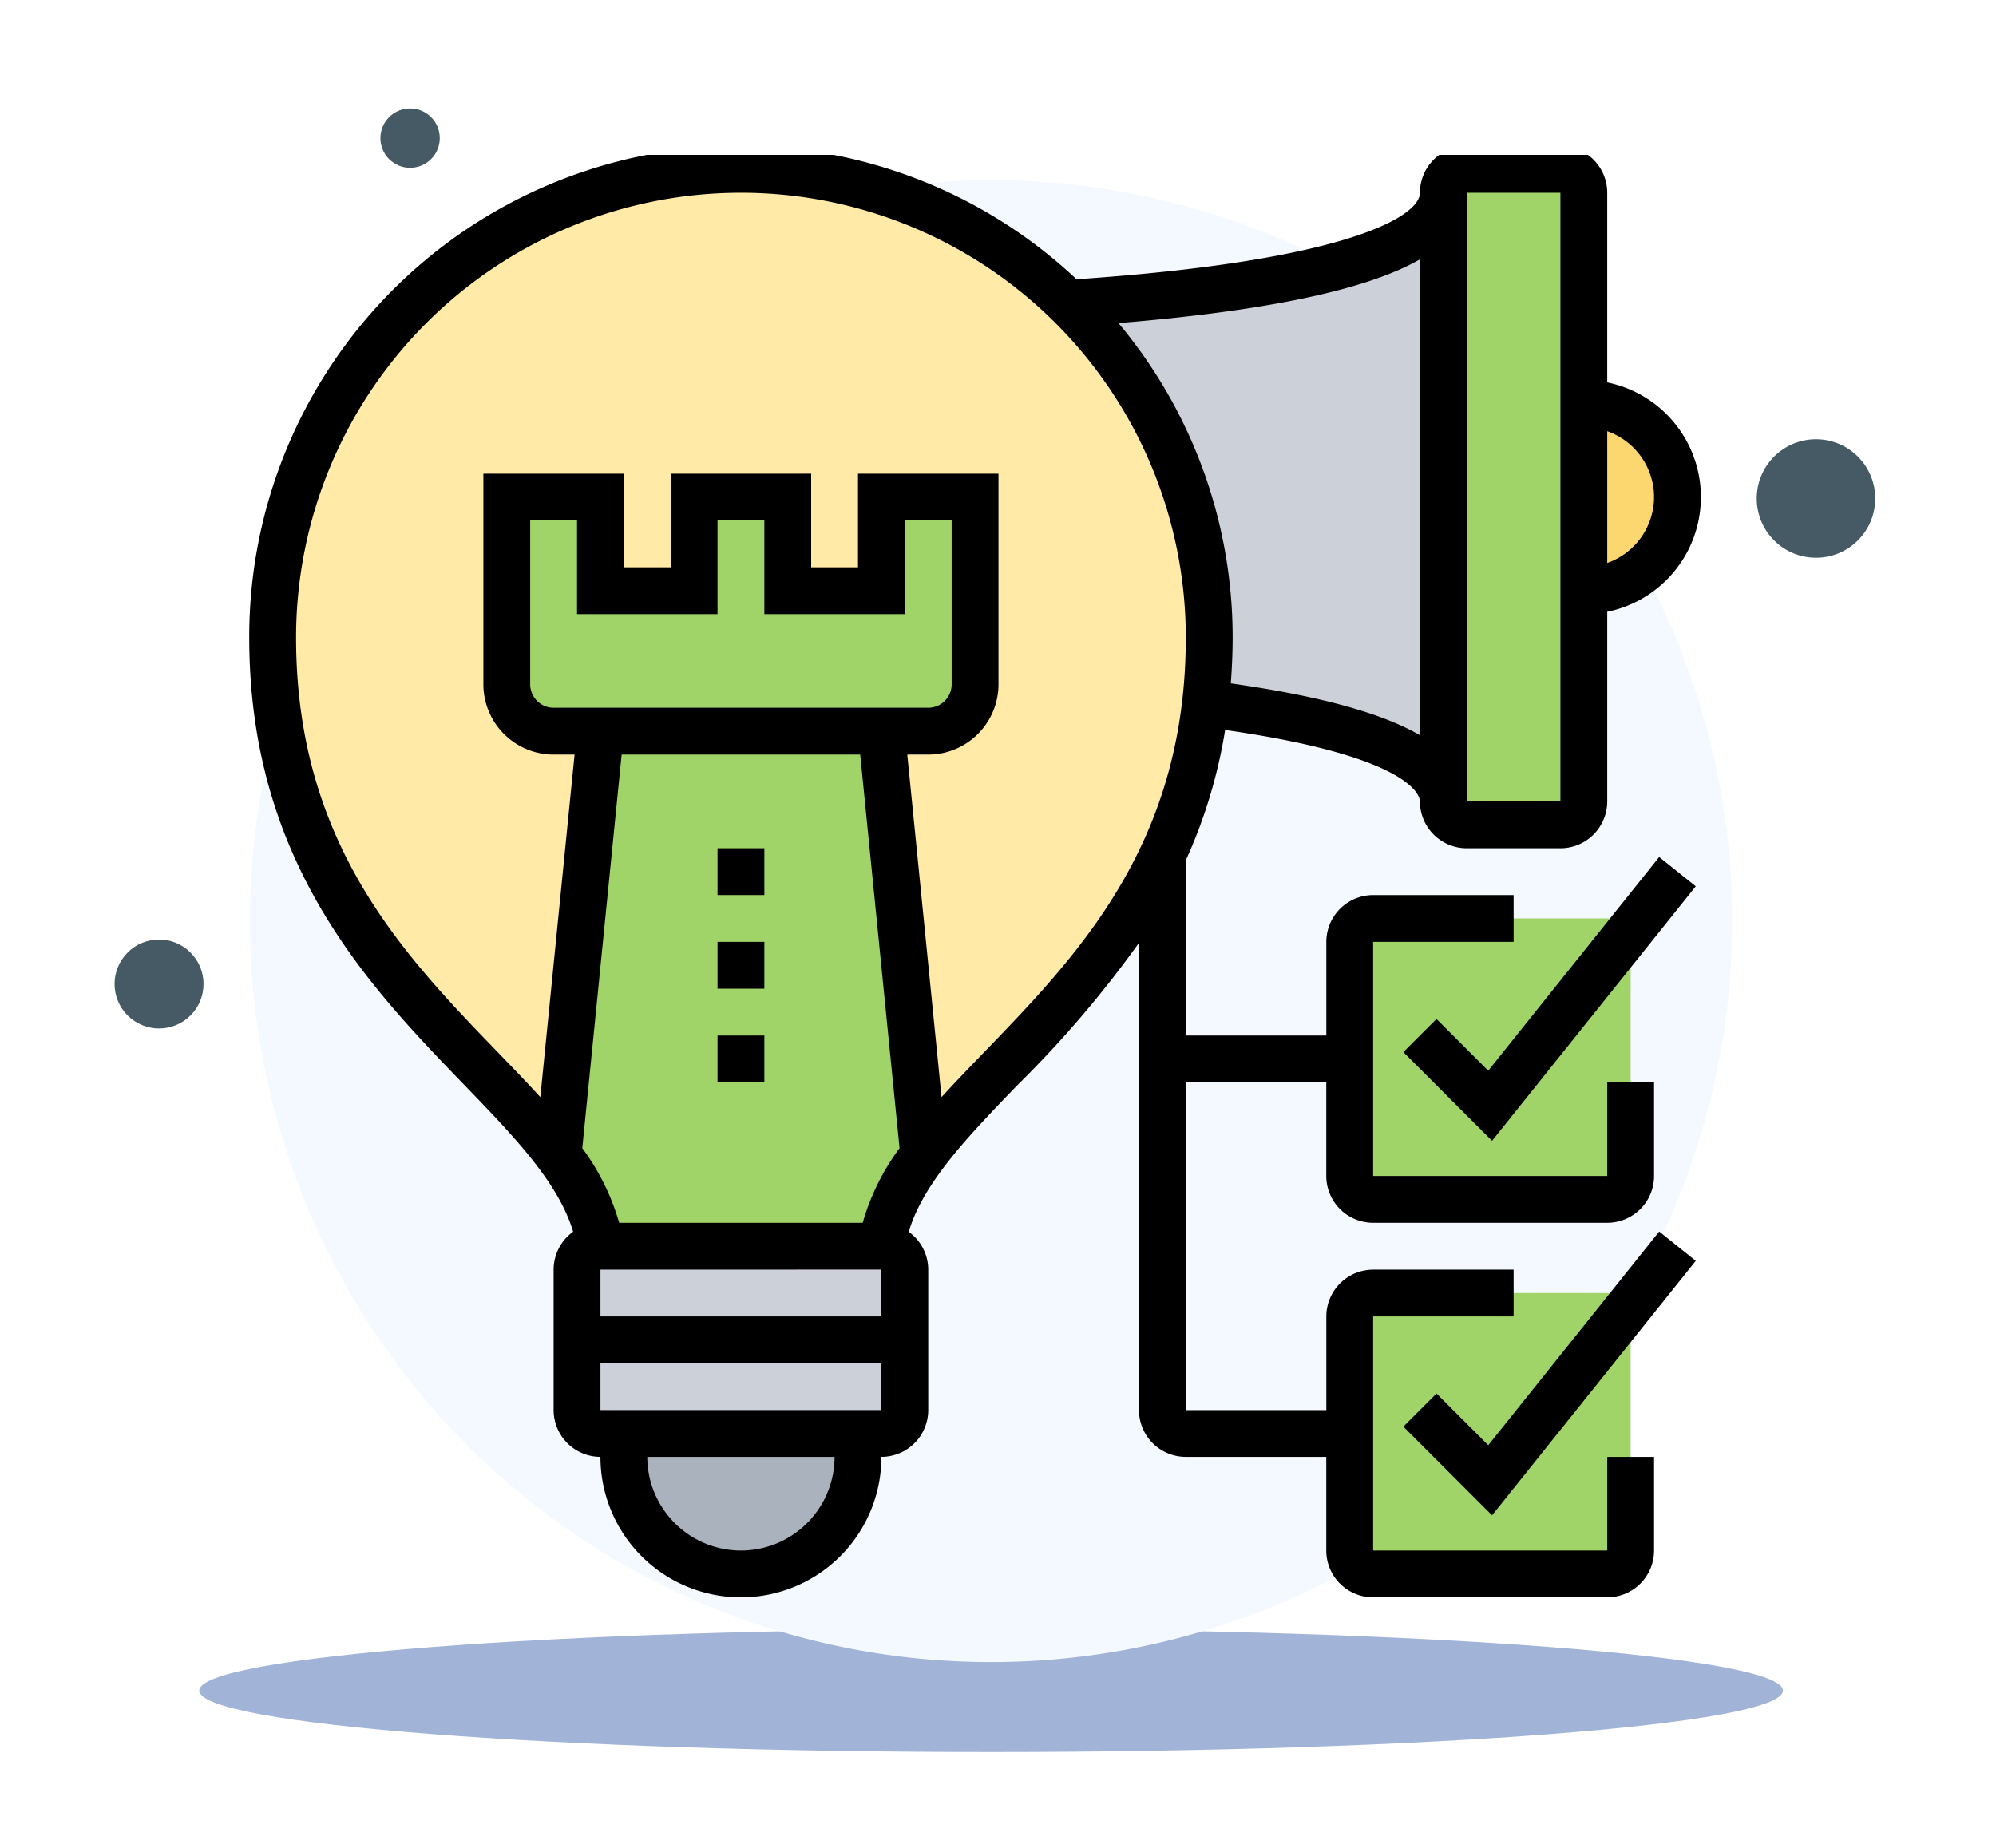 <svg xmlns="http://www.w3.org/2000/svg" xmlns:xlink="http://www.w3.org/1999/xlink" width="186.786" height="172.989" viewBox="0 0 186.786 172.989"><defs><filter id="a" x="9.648" y="143.484" width="166.196" height="29.505" filterUnits="userSpaceOnUse"><feOffset dy="3" input="SourceAlpha"/><feGaussianBlur stdDeviation="3" result="b"/><feFlood flood-opacity="0.161"/><feComposite operator="in" in2="b"/><feComposite in="SourceGraphic"/></filter><filter id="c" x="14.393" y="7.857" width="156.707" height="156.707" filterUnits="userSpaceOnUse"><feOffset dy="3" input="SourceAlpha"/><feGaussianBlur stdDeviation="3" result="d"/><feFlood flood-opacity="0.161"/><feComposite operator="in" in2="d"/><feComposite in="SourceGraphic"/></filter><filter id="e" x="153.1" y="29.813" width="33.686" height="33.686" filterUnits="userSpaceOnUse"><feOffset dy="3" input="SourceAlpha"/><feGaussianBlur stdDeviation="3" result="f"/><feFlood flood-opacity="0.161"/><feComposite operator="in" in2="f"/><feComposite in="SourceGraphic"/></filter><filter id="g" x="0" y="77.211" width="29.771" height="29.771" filterUnits="userSpaceOnUse"><feOffset dy="3" input="SourceAlpha"/><feGaussianBlur stdDeviation="3" result="h"/><feFlood flood-opacity="0.161"/><feComposite operator="in" in2="h"/><feComposite in="SourceGraphic"/></filter><filter id="i" x="25.452" y="0" width="25.857" height="25.857" filterUnits="userSpaceOnUse"><feOffset dy="3" input="SourceAlpha"/><feGaussianBlur stdDeviation="3" result="j"/><feFlood flood-opacity="0.161"/><feComposite operator="in" in2="j"/><feComposite in="SourceGraphic"/></filter><clipPath id="k"><rect width="139" height="135" transform="translate(483.954 5195.54)" fill="#fff" stroke="#707070" stroke-width="1"/></clipPath></defs><g transform="translate(5637.212 8945.495)"><g transform="translate(-5618.564 -8931.638)"><g transform="matrix(1, 0, 0, 1, -18.65, -13.86)" filter="url(#a)"><path d="M74.1,0c40.923,0,74.1,2.576,74.1,5.753s-33.175,5.753-74.1,5.753S0,8.93,0,5.753,33.175,0,74.1,0Z" transform="translate(18.65 149.48)" fill="#a1b3d6"/></g><g transform="matrix(1, 0, 0, 1, -18.65, -13.86)" filter="url(#c)"><path d="M69.354,0A69.353,69.353,0,1,1,0,69.353,69.353,69.353,0,0,1,69.354,0Z" transform="translate(23.39 13.86)" fill="#f3f9ff"/></g><g transform="matrix(1, 0, 0, 1, -18.65, -13.86)" filter="url(#e)"><circle cx="5.546" cy="5.546" r="5.546" transform="translate(162.1 43.66) rotate(-45)" fill="#455a64"/></g><g transform="matrix(1, 0, 0, 1, -18.65, -13.86)" filter="url(#g)"><circle cx="4.162" cy="4.162" r="4.162" transform="translate(9 89.1) rotate(-45)" fill="#455a64"/></g><g transform="matrix(1, 0, 0, 1, -18.65, -13.86)" filter="url(#i)"><circle cx="2.778" cy="2.778" r="2.778" transform="translate(34.45 9.93) rotate(-45)" fill="#455a64"/></g><g transform="translate(-479.39 -5194.902)" clip-path="url(#k)"><g transform="translate(484.067 5194.704)"><g transform="translate(2.191 2.191)"><g transform="translate(100.788 105.171)"><path d="M85.131,63.481v21.91a2.2,2.2,0,0,1-2.191,2.191H61.03a2.2,2.2,0,0,1-2.191-2.191V63.481A2.2,2.2,0,0,1,61.03,61.29H82.94A2.227,2.227,0,0,1,84.956,62.6v.022a2.2,2.2,0,0,1,.175.855Z" transform="translate(-58.839 -61.29)" fill="#a0d468"/></g><g transform="translate(100.788 70.114)"><path d="M84.956,43.014a2.2,2.2,0,0,1,.175.854V65.779A2.2,2.2,0,0,1,82.94,67.97H61.03a2.2,2.2,0,0,1-2.191-2.191V43.868a2.2,2.2,0,0,1,2.191-2.191H82.94a2.227,2.227,0,0,1,2.016,1.315Z" transform="translate(-58.839 -41.677)" fill="#a0d468"/></g><g transform="translate(74.496 2.191)"><path d="M79.186,3.677V60.645c0-4.952-10.561-7.669-22.261-9.159H56.9a50.618,50.618,0,0,0,.372-6.179A43.591,43.591,0,0,0,44.129,14.019c15.359-.986,35.057-3.571,35.057-10.342Z" transform="translate(-44.129 -3.677)" fill="#ccd1d9"/></g><g transform="translate(109.553)"><path d="M76.888,41.891V61.61A2.2,2.2,0,0,1,74.7,63.8H65.933a2.2,2.2,0,0,1-2.191-2.191V4.643a2.2,2.2,0,0,1,2.191-2.191H74.7a2.2,2.2,0,0,1,2.191,2.191V41.891Z" transform="translate(-63.742 -2.452)" fill="#a0d468"/></g><g transform="translate(122.699 21.911)"><path d="M71.1,14.71a8.764,8.764,0,1,1,0,17.528Z" transform="translate(-71.097 -14.71)" fill="#fcd770"/></g><g transform="translate(32.866 118.317)"><path d="M42.749,68.645v2.191a10.955,10.955,0,0,1-21.911,0V68.645Z" transform="translate(-20.839 -68.645)" fill="#aab2bd"/></g><g transform="translate(28.484 109.553)"><path d="M49.062,63.742v6.573a2.2,2.2,0,0,1-2.191,2.191H20.578a2.2,2.2,0,0,1-2.191-2.191V63.742Z" transform="translate(-18.387 -63.742)" fill="#ccd1d9"/></g><g transform="translate(28.484 100.788)"><path d="M49.062,61.03V67.6H18.387V61.03a2.2,2.2,0,0,1,2.191-2.191H46.871A2.2,2.2,0,0,1,49.062,61.03Z" transform="translate(-18.387 -58.839)" fill="#ccd1d9"/></g><path d="M90.094,46.273a50.616,50.616,0,0,1-.372,6.179,44.826,44.826,0,0,1-4.01,14.22c-5.96,12.686-16.521,20.267-22.327,28L59.419,55.037H63.8a4.395,4.395,0,0,0,4.382-4.382V33.126H59.419v8.764H50.655V33.126H41.891v8.764H33.126V33.126H24.362V50.655a4.395,4.395,0,0,0,4.382,4.382h4.382L29.161,94.673C20.769,83.5,2.452,72.631,2.452,46.273a43.821,43.821,0,0,1,87.642,0Z" transform="translate(-2.452 -2.452)" fill="#ffeaa7"/><g transform="translate(26.709 52.585)"><path d="M47.653,31.871l3.966,39.636a18.95,18.95,0,0,0-3.966,8.567H21.36a18.949,18.949,0,0,0-3.966-8.567L21.36,31.871Z" transform="translate(-17.394 -31.871)" fill="#a0d468"/></g><g transform="translate(21.911 30.675)"><path d="M58.531,19.613V37.141a4.395,4.395,0,0,1-4.382,4.382H19.092a4.395,4.395,0,0,1-4.382-4.382V19.613h8.764v8.764h8.764V19.613H41v8.764h8.764V19.613Z" transform="translate(-14.71 -19.613)" fill="#a0d468"/></g></g><g transform="translate(0 0)"><path d="M25.742,38h4.382v4.382H25.742Z" transform="translate(18.079 27.732)"/><path d="M25.742,42.9h4.382v4.382H25.742Z" transform="translate(18.079 31.593)"/><path d="M25.742,47.806h4.382v4.382H25.742Z" transform="translate(18.079 35.454)"/><path d="M69.59,78.072,64.748,73.23l-3.1,3.1,8.3,8.3L89.011,60.811l-3.422-2.739Z" transform="translate(46.354 43.537)"/><path d="M128.307,132.689H106.4V110.778h13.146V106.4H106.4a4.387,4.387,0,0,0-4.382,4.382v8.764H88.868V88.868h13.146v8.764a4.387,4.387,0,0,0,4.382,4.382h21.911a4.387,4.387,0,0,0,4.382-4.382V88.868h-4.382v8.764H106.4V75.722h13.146V71.34H106.4a4.387,4.387,0,0,0-4.382,4.382v8.764H88.868V68.09a47.5,47.5,0,0,0,3.681-12.2c17.649,2.522,18.23,6.258,18.23,6.689a4.387,4.387,0,0,0,4.382,4.382h8.764a4.387,4.387,0,0,0,4.382-4.382V44.826a10.955,10.955,0,0,0,0-21.468V5.608a4.387,4.387,0,0,0-4.382-4.382h-8.764a4.387,4.387,0,0,0-4.382,4.382c0,2.215-6.823,6.38-32.138,8.094A45.94,45.94,0,0,0,1.226,47.238c0,21.043,11.155,32.59,20.12,41.869,4.709,4.877,8.826,9.161,10.188,13.744a4.38,4.38,0,0,0-1.825,3.545v13.146a4.387,4.387,0,0,0,4.382,4.382,13.146,13.146,0,0,0,26.293,0,4.387,4.387,0,0,0,4.382-4.382V106.4a4.373,4.373,0,0,0-1.825-3.543c1.365-4.584,5.48-8.867,10.188-13.744A102.078,102.078,0,0,0,84.486,75.816v43.727a4.387,4.387,0,0,0,4.382,4.382h13.146v8.764a4.387,4.387,0,0,0,4.382,4.382h21.911a4.387,4.387,0,0,0,4.382-4.382v-8.764h-4.382Zm4.382-98.6a6.564,6.564,0,0,1-4.382,6.17V27.924A6.559,6.559,0,0,1,132.689,34.092ZM123.925,5.608V62.575h-8.764V5.608Zm-13.146,6.231V56.383c-3.589-2.09-9.443-3.681-17.7-4.853.105-1.389.173-2.811.173-4.292A45.8,45.8,0,0,0,82.566,17.806c15.688-1.282,23.948-3.521,28.212-5.966ZM45.047,45.047V36.283h4.382v8.764H62.575V36.283h4.382V51.62a2.193,2.193,0,0,1-2.191,2.191H29.709a2.193,2.193,0,0,1-2.191-2.191V36.283H31.9v8.764ZM58.4,58.193l3.683,36.838a21.69,21.69,0,0,0-3.451,6.983H35.842a21.69,21.69,0,0,0-3.451-6.983l3.683-36.838Zm1.983,48.2v4.382H34.092V106.4ZM47.238,132.689a8.773,8.773,0,0,1-8.764-8.764H56A8.773,8.773,0,0,1,47.238,132.689ZM34.092,119.543v-4.382H60.386v4.382ZM69.979,86.066c-1.385,1.433-2.717,2.818-3.968,4.187L62.805,58.193h1.961A6.581,6.581,0,0,0,71.34,51.62V31.9H58.193v8.764H53.811V31.9H40.665v8.764H36.283V31.9H23.136V51.62a6.581,6.581,0,0,0,6.573,6.573H31.67L28.465,90.253c-1.249-1.369-2.583-2.754-3.966-4.187C15.643,76.9,5.608,66.508,5.608,47.238a41.63,41.63,0,0,1,83.26,0C88.868,66.508,78.833,76.9,69.979,86.066Z" transform="translate(-1.226 -1.226)"/><path d="M69.59,58.46l-4.842-4.842-3.1,3.1,8.3,8.3L89.011,41.2,85.589,38.46Z" transform="translate(46.354 28.094)"/></g></g></g></g></g></svg>